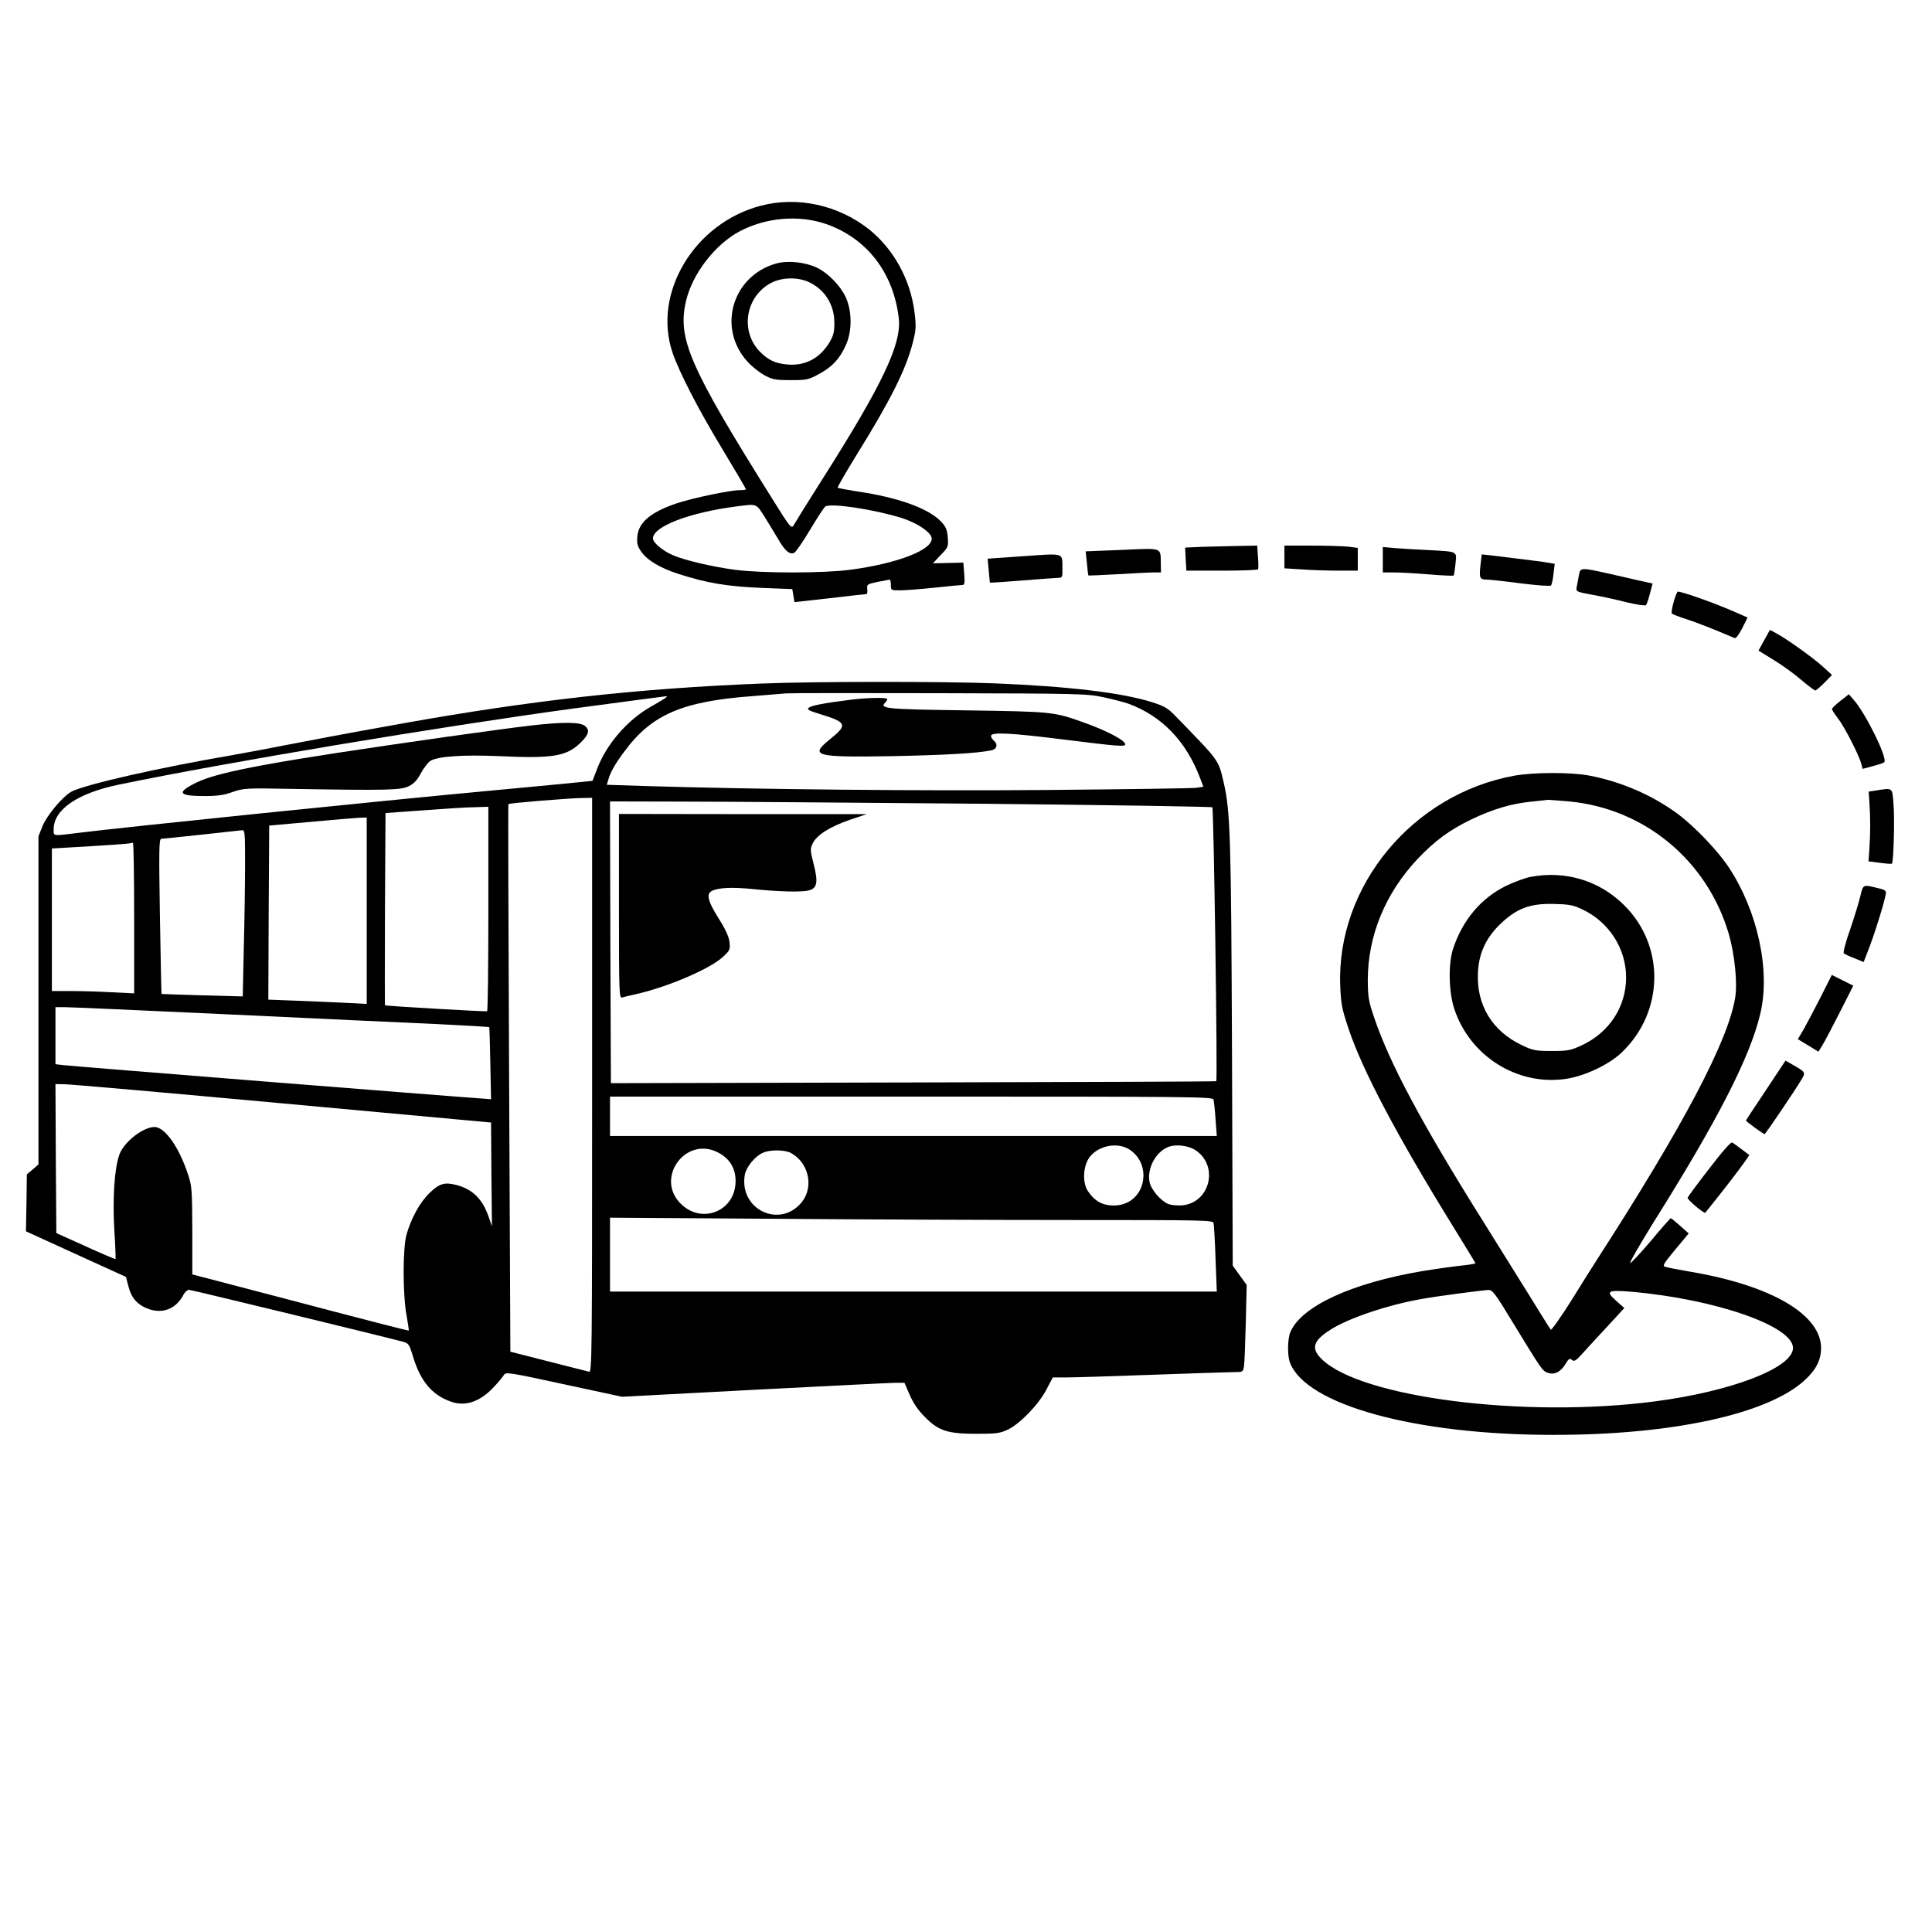 <?xml version="1.0" standalone="no"?>
<!DOCTYPE svg PUBLIC "-//W3C//DTD SVG 20010904//EN"
 "http://www.w3.org/TR/2001/REC-SVG-20010904/DTD/svg10.dtd">
<svg version="1.0" xmlns="http://www.w3.org/2000/svg"
 width="1080pt" height="1080pt" viewBox="0 0 1080 1080"
 preserveAspectRatio="xMidYMid meet">

<g transform="translate(0,1080) scale(0.1,-0.1)"
fill="#000000" stroke="none">
<path d="M4253 9650 c-371 -97 -606 -487 -494 -820 38 -111 143 -316 280 -542
72 -119 131 -220 131 -223 0 -3 -16 -5 -36 -5 -52 0 -267 -45 -352 -74 -143
-48 -212 -106 -219 -183 -4 -39 0 -55 19 -83 34 -51 105 -94 210 -128 161 -52
274 -71 480 -79 l157 -6 6 -36 6 -37 197 22 c108 13 201 23 205 23 5 1 7 13 5
28 -3 26 0 28 57 40 33 6 63 12 68 13 4 0 7 -13 7 -30 0 -30 1 -30 53 -30 28
0 115 7 192 15 77 8 147 15 155 15 12 0 14 11 10 62 l-5 63 -85 -2 -85 -2 43
46 c43 44 44 47 40 100 -4 44 -11 60 -39 89 -71 73 -240 134 -468 167 -56 9
-105 18 -108 21 -3 2 42 80 99 173 195 313 282 487 320 636 19 74 20 91 10
173 -23 182 -117 352 -254 462 -172 136 -400 186 -605 132z m367 -103 c226
-80 374 -271 404 -524 18 -145 -92 -375 -434 -913 -75 -118 -142 -226 -149
-239 -17 -31 -18 -29 -126 144 -463 739 -529 893 -480 1103 36 153 164 318
302 390 147 77 331 92 483 39z m-347 -1634 c23 -38 58 -94 76 -125 38 -67 66
-91 91 -78 9 5 49 62 88 128 39 65 77 124 85 130 26 22 272 -15 429 -64 84
-27 161 -78 166 -111 10 -65 -189 -143 -455 -178 -151 -20 -495 -20 -646 0
-127 17 -284 54 -349 83 -56 25 -108 69 -108 92 0 67 204 145 466 179 117 15
109 18 157 -56z"/>
<path d="M4339 9327 c-245 -69 -331 -359 -162 -547 25 -28 69 -63 97 -78 45
-24 62 -27 146 -27 89 0 99 2 158 34 74 40 116 85 150 161 32 69 36 169 8 248
-23 69 -101 153 -170 186 -65 31 -163 41 -227 23z m191 -108 c83 -42 133 -124
134 -219 1 -54 -4 -73 -26 -112 -55 -92 -139 -136 -242 -125 -63 6 -102 25
-146 69 -110 110 -87 296 47 379 64 40 164 44 233 8z"/>
<path d="M6715 7743 l-90 -4 3 -64 4 -65 198 0 c109 0 201 3 203 8 2 4 2 35
-1 70 l-4 62 -112 -2 c-61 -1 -151 -4 -201 -5z"/>
<path d="M7180 7687 l0 -64 98 -6 c53 -4 145 -7 205 -7 l107 0 0 64 0 63 -52
7 c-29 3 -122 6 -205 6 l-153 0 0 -63z"/>
<path d="M6272 7726 l-203 -8 7 -67 c3 -36 7 -67 8 -68 1 -1 74 2 161 7 88 5
179 10 203 10 l42 0 -1 48 c-2 94 14 88 -217 78z"/>
<path d="M7730 7671 l0 -71 63 0 c35 0 123 -5 196 -11 73 -6 135 -9 137 -6 2
2 7 31 10 64 8 73 16 69 -151 78 -66 3 -150 8 -187 11 l-68 6 0 -71z"/>
<path d="M5723 7691 l-202 -14 6 -66 c3 -36 6 -67 7 -68 1 -1 83 4 181 12 99
8 190 15 203 15 20 0 22 5 21 53 -1 89 14 84 -216 68z"/>
<path d="M8276 7641 c-8 -72 -4 -81 34 -81 16 0 102 -9 191 -21 89 -11 165
-17 169 -12 4 4 11 33 14 64 l7 57 -33 6 c-28 5 -97 14 -329 42 l-46 5 -7 -60z"/>
<path d="M8826 7583 c-4 -21 -9 -50 -12 -64 -5 -26 -4 -27 88 -44 51 -9 138
-28 192 -42 54 -13 102 -20 107 -16 4 4 14 33 22 64 l15 57 -27 6 c-14 3 -96
21 -181 41 -198 45 -196 45 -204 -2z"/>
<path d="M9377 7492 c-16 -27 -38 -115 -31 -122 5 -4 40 -18 78 -30 56 -18
161 -59 273 -107 7 -3 24 20 42 55 l30 60 -57 25 c-117 53 -330 128 -335 119z"/>
<path d="M9862 7221 l-32 -58 83 -51 c45 -27 115 -77 154 -111 40 -34 76 -61
81 -61 4 0 27 20 50 43 l43 44 -54 49 c-55 50 -207 158 -263 187 l-30 16 -32
-58z"/>
<path d="M4260 6979 c-688 -27 -1284 -93 -2015 -224 -77 -14 -192 -35 -255
-46 -63 -11 -218 -41 -345 -65 -126 -25 -282 -54 -345 -65 -410 -70 -823 -164
-900 -204 -47 -25 -137 -131 -162 -192 l-23 -58 0 -917 0 -917 -32 -28 -33
-28 -2 -159 -3 -159 280 -128 279 -127 14 -53 c16 -64 50 -103 109 -125 81
-31 158 -1 199 79 8 15 22 27 30 27 13 0 1075 -258 1195 -290 33 -9 37 -14 58
-84 42 -138 106 -214 211 -251 81 -29 163 -2 241 82 25 26 50 57 56 67 10 17
26 15 335 -52 l325 -70 739 39 c407 21 762 39 789 39 l51 0 29 -67 c20 -46 47
-86 85 -124 77 -78 127 -94 290 -94 112 0 130 3 175 24 68 33 172 141 215 224
l35 67 75 0 c41 0 260 7 485 15 226 8 431 15 457 15 45 0 47 1 52 33 3 17 7
127 10 243 l5 211 -39 54 -39 54 -4 1180 c-5 1221 -9 1359 -47 1523 -30 127
-22 115 -267 367 -44 46 -62 57 -134 80 -169 53 -463 88 -879 105 -278 11
-1008 11 -1300 -1z m1910 -77 c52 -11 113 -27 136 -35 187 -68 324 -209 402
-415 l19 -50 -41 -6 c-22 -3 -394 -8 -826 -12 -711 -6 -1626 3 -2251 22 l-217
7 8 27 c12 43 39 91 91 160 152 206 323 280 720 309 79 6 162 13 184 15 22 2
409 2 860 1 789 -2 824 -3 915 -23z m-2452 -5 c-10 -7 -45 -28 -79 -47 -131
-74 -247 -208 -300 -345 l-27 -70 -69 -7 c-37 -4 -264 -26 -503 -48 -636 -59
-2047 -204 -2295 -235 -156 -19 -145 -21 -145 20 0 110 136 202 365 249 599
124 1789 323 2545 426 338 45 501 67 515 68 6 1 2 -4 -7 -11z m-408 -2163 c0
-1525 -1 -1606 -17 -1602 -10 2 -113 29 -229 58 l-211 54 -7 1529 c-4 841 -6
1530 -4 1532 5 6 329 32 406 34 l62 1 0 -1606z m2182 1573 c702 -7 1280 -16
1285 -20 8 -8 30 -1524 22 -1531 -2 -2 -764 -5 -1694 -7 l-1690 -4 -3 788 -2
787 402 -1 c222 0 978 -6 1680 -12z m-2762 -586 c0 -314 -3 -572 -7 -574 -6
-3 -545 28 -571 33 -1 0 -1 242 0 538 l3 537 165 12 c224 16 264 19 343 21
l67 2 0 -569z m-680 -12 l0 -521 -117 6 c-65 3 -189 9 -276 12 l-157 6 2 487
3 486 235 21 c129 12 252 22 273 23 l37 1 0 -521z m-680 264 c0 -104 -3 -313
-7 -466 l-6 -277 -226 6 c-124 4 -227 7 -228 8 -1 1 -5 196 -9 434 -6 368 -5
432 7 433 8 0 108 11 224 23 116 13 218 24 228 25 16 1 17 -14 17 -186z m-620
-305 l0 -421 -122 6 c-66 4 -170 7 -230 7 l-108 0 0 399 0 398 208 12 c114 7
214 14 222 16 8 1 18 3 23 4 4 0 7 -189 7 -421z m518 -538 c471 -22 994 -47
1160 -54 167 -8 305 -16 307 -18 1 -2 4 -93 6 -203 l4 -200 -35 3 c-179 12
-2325 183 -2357 188 l-43 5 0 160 0 159 50 0 c28 0 436 -18 908 -40z m312
-498 l1165 -107 2 -290 3 -290 -18 52 c-35 101 -90 155 -181 179 -67 17 -95 8
-151 -46 -54 -53 -102 -141 -128 -233 -21 -79 -21 -335 1 -452 8 -44 13 -81
12 -83 -1 -2 -274 68 -606 156 l-604 158 0 245 c-1 227 -2 249 -24 314 -50
153 -130 265 -187 265 -66 0 -175 -87 -198 -158 -27 -80 -37 -243 -27 -418 6
-87 8 -160 7 -162 -2 -2 -77 30 -167 71 l-164 74 -3 416 -2 417 52 -1 c29 0
577 -48 1218 -107z m5204 21 c2 -10 8 -60 11 -110 l7 -93 -1696 0 -1696 0 0
110 0 110 1684 0 c1596 0 1685 -1 1690 -17z m-464 -283 c45 -32 71 -82 72
-138 0 -112 -88 -187 -200 -168 -44 7 -79 31 -110 77 -32 46 -28 138 7 188 50
69 163 90 231 41z m365 -1 c129 -88 79 -292 -76 -307 -27 -2 -62 1 -79 8 -43
18 -96 81 -104 123 -14 74 32 163 99 193 43 20 117 12 160 -17z m-2687 -4 c74
-32 113 -87 114 -165 1 -179 -206 -252 -321 -113 -115 140 39 348 207 278z
m421 -9 c101 -53 132 -188 64 -275 -123 -153 -355 -41 -319 154 8 42 58 103
101 121 40 18 119 17 154 0z m1577 -376 c737 0 783 -1 788 -17 2 -10 8 -100
11 -200 l7 -183 -1696 0 -1696 0 0 207 0 206 902 -6 c496 -4 1254 -7 1684 -7z"/>
<path d="M4760 6889 c-145 -18 -220 -32 -237 -44 -15 -11 -7 -16 68 -39 143
-44 148 -59 48 -139 -115 -93 -85 -101 346 -94 298 6 481 16 558 33 30 6 37
34 12 54 -8 7 -15 19 -15 26 0 23 112 17 414 -21 296 -37 336 -40 336 -26 0
23 -110 80 -245 127 -155 55 -171 56 -642 63 -451 6 -488 10 -455 43 7 7 12
16 12 20 0 10 -112 8 -200 -3z"/>
<path d="M2966 6744 c-65 -7 -277 -36 -470 -63 -969 -138 -1269 -193 -1399
-256 -112 -55 -100 -75 44 -75 75 0 111 5 160 23 62 21 73 22 334 17 534 -9
605 -7 650 15 29 14 48 35 68 73 16 29 39 59 52 68 40 26 185 36 388 27 298
-14 376 -1 454 77 45 44 51 69 23 92 -27 22 -124 23 -304 2z"/>
<path d="M3460 5734 c0 -486 1 -515 18 -510 9 3 39 10 66 16 180 39 422 142
495 209 42 38 43 43 39 85 -4 31 -22 71 -62 134 -58 92 -69 134 -38 151 35 19
115 23 231 11 146 -15 276 -18 314 -7 45 12 51 46 26 144 -20 79 -21 87 -6
118 22 47 97 94 207 132 l95 32 -692 0 -693 1 0 -516z"/>
<path d="M10288 6882 c-26 -20 -47 -41 -47 -45 -1 -5 15 -29 35 -55 37 -49
118 -207 129 -253 l7 -27 56 15 c31 8 61 18 65 22 21 20 -103 272 -170 348
l-28 32 -47 -37z"/>
<path d="M8466 6464 c-569 -103 -995 -617 -974 -1174 4 -103 9 -129 48 -245
78 -231 267 -589 576 -1090 71 -115 130 -212 132 -216 1 -3 -31 -9 -72 -13
-40 -4 -141 -18 -222 -31 -398 -67 -680 -197 -741 -342 -16 -39 -17 -131 -2
-170 89 -236 700 -404 1469 -404 664 -1 1200 115 1408 305 64 59 91 112 92
179 1 187 -275 350 -725 427 -71 12 -138 25 -148 29 -15 5 -5 20 58 96 l75 90
-47 42 c-27 24 -50 43 -53 43 -3 0 -53 -56 -110 -125 -58 -68 -110 -125 -117
-125 -6 0 53 102 131 228 358 570 538 921 596 1164 58 242 -14 575 -177 821
-62 93 -188 225 -284 297 -142 105 -317 181 -498 215 -103 19 -307 18 -415 -1z
m305 -144 c424 -40 774 -332 894 -744 32 -114 48 -269 35 -352 -39 -242 -289
-716 -775 -1469 -18 -27 -81 -128 -140 -223 -60 -95 -112 -169 -116 -165 -4 4
-58 91 -121 193 -63 102 -183 293 -265 425 -336 536 -515 872 -600 1123 -33
96 -36 118 -37 212 0 249 98 487 279 679 95 100 177 161 299 220 121 58 225
89 338 100 46 5 88 9 93 10 6 0 58 -4 116 -9z m-316 -2910 c163 -267 167 -274
197 -284 37 -13 73 5 99 49 18 30 24 34 36 23 13 -11 23 -5 62 39 25 28 88 96
139 151 l92 100 -45 40 c-62 55 -49 62 85 51 469 -41 903 -192 903 -314 0
-111 -343 -243 -773 -299 -727 -95 -1639 21 -1860 235 -63 61 -51 103 46 165
102 66 329 142 519 174 83 15 329 47 365 49 23 1 38 -19 135 -179z"/>
<path d="M8555 5898 c-27 -5 -88 -27 -134 -49 -140 -68 -243 -189 -297 -349
-29 -84 -26 -243 5 -338 87 -266 353 -433 625 -393 106 16 241 80 312 148 237
227 243 596 13 823 -139 138 -328 195 -524 158z m289 -181 c150 -70 246 -219
246 -381 0 -163 -93 -306 -245 -378 -65 -30 -78 -33 -170 -33 -92 0 -106 3
-167 32 -167 79 -256 226 -246 408 5 105 43 188 119 264 94 92 168 121 304
118 85 -2 109 -6 159 -30z"/>
<path d="M10486 6381 l-40 -6 4 -60 c6 -81 6 -175 0 -260 l-5 -70 63 -8 c35
-5 65 -7 68 -5 9 10 16 249 9 331 -8 98 -2 93 -99 78z"/>
<path d="M10400 5793 c-7 -32 -33 -116 -57 -187 -25 -70 -41 -131 -36 -135 4
-4 31 -17 60 -28 l51 -21 35 91 c33 88 83 250 89 292 2 16 -6 22 -47 31 -81
20 -80 20 -95 -43z"/>
<path d="M10176 5223 c-36 -71 -79 -151 -95 -180 l-31 -52 58 -35 57 -35 23
37 c12 20 56 103 97 184 l75 148 -60 30 -60 30 -64 -127z"/>
<path d="M9871 4705 c-61 -91 -111 -167 -111 -169 0 -5 98 -76 104 -76 5 0
168 241 205 303 26 43 26 43 -51 87 l-37 21 -110 -166z"/>
<path d="M9555 4268 c-65 -84 -119 -157 -121 -163 -4 -10 93 -92 99 -84 2 2
30 38 63 79 91 114 186 241 182 244 -1 1 -21 16 -43 32 -22 17 -45 34 -52 37
-7 5 -56 -51 -128 -145z"/>
</g>
</svg>
